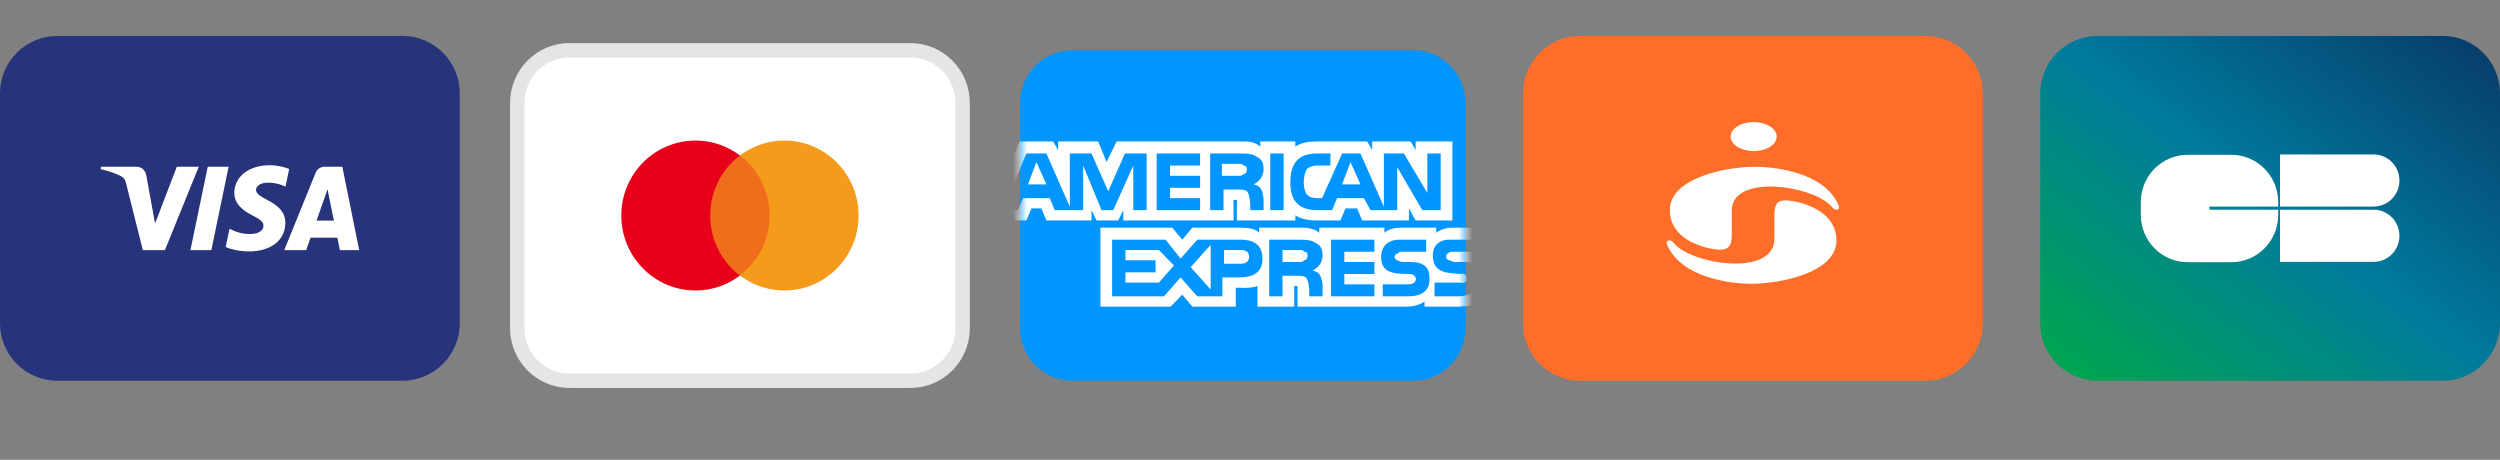 <?xml version="1.0" encoding="UTF-8" standalone="no"?>
<svg width="174px" height="32px" viewBox="0 0 174 32" version="1.1" xmlns="http://www.w3.org/2000/svg" xmlns:xlink="http://www.w3.org/1999/xlink">
    <rect x="0" y="0" width="174" height="32" fill="#808080" stroke="none"/>
    <!-- Generator: Sketch 50.2 (55047) - http://www.bohemiancoding.com/sketch -->
    <title>Slice 1</title>
    <desc>Created with Sketch.</desc>
    <defs>
        <linearGradient x1="150%" y1="50%" x2="50%" y2="150%" id="linearGradient-1">
            <stop stop-color="#083969" offset="0%"></stop>
            <stop stop-color="#007B9D" offset="49.17%"></stop>
            <stop stop-color="#00A84A" offset="100%"></stop>
        </linearGradient>
        <rect id="path-2" x="0" y="0" width="31" height="32" rx="8"></rect>
    </defs>
    <g id="Page-1" stroke="none" stroke-width="1" fill="none" fill-rule="evenodd">
        <g id="carte-bancaire" transform="translate(142, 2)">
            <path d="M28,0.5 L4,0.5 C1.791,0.5 0,2.291 0,4.5 L0,20.5 C0,22.709 1.791,24.5 4,24.5 L28,24.5 C30.209,24.5 32,22.709 32,20.5 L32,4.5 C32,2.291 30.209,0.5 28,0.5 Z" id="Shape" fill="url(#linearGradient-1)" fill-rule="nonzero"></path>
            <path d="M25,10.563 C25,11.563 24.199,12.374 23.211,12.376 L23.211,12.378 L16.69,12.378 L16.69,8.75 L23.211,8.75 L23.211,8.75 C24.199,8.752 25,9.563 25,10.563 Z M25,14.411 C25,15.411 24.199,16.222 23.211,16.224 L23.211,16.226 L16.69,16.226 L16.69,12.598 L23.211,12.598 L23.211,12.598 C24.199,12.6 25,13.411 25,14.411 Z M11.776,12.598 L16.564,12.598 L16.564,12.952 C16.564,14.773 15.104,16.25 13.304,16.25 L10.261,16.25 C8.46,16.25 7,14.773 7,12.952 L7,12.072 C7,10.251 8.46,8.774 10.261,8.774 L13.304,8.774 C15.104,8.774 16.564,10.251 16.564,12.072 L16.564,12.378 L11.776,12.378 L11.776,12.598 Z" id="Shape" fill="#FFFFFF"></path>
        </g>
        <g id="cartasi" transform="translate(106, 2)">
            <path d="M4,0.5 L28,0.5 C30.209,0.5 32,2.291 32,4.5 L32,20.5 C32,22.709 30.209,24.5 28,24.5 L4,24.5 C1.791,24.5 0,22.709 0,20.5 L0,4.5 C0,2.291 1.791,0.5 4,0.5 Z" id="Shape" fill="#FF6E28"></path>
            <path d="M15.397,6.588 C15.61,6.528 15.832,6.5 16.053,6.5 L16.068,6.5 C16.355,6.502 16.624,6.551 16.856,6.635 C17.043,6.703 17.206,6.794 17.336,6.902 C17.39,6.947 17.44,6.998 17.484,7.053 C17.517,7.093 17.546,7.136 17.57,7.181 C17.637,7.303 17.672,7.441 17.654,7.587 C17.64,7.7 17.597,7.807 17.53,7.906 C17.479,7.981 17.413,8.052 17.336,8.116 C17.275,8.167 17.207,8.214 17.132,8.257 C16.848,8.417 16.473,8.514 16.061,8.514 C15.174,8.514 14.455,8.062 14.455,7.505 C14.455,7.21 14.656,6.944 14.977,6.76 C15.007,6.743 15.039,6.726 15.071,6.711 C15.171,6.662 15.28,6.621 15.397,6.588 Z M10.221,12.62 C10.221,10.372 14.146,9.608 16.141,9.608 C17.269,9.608 19.66,9.851 21.108,11.115 C21.295,11.282 21.465,11.466 21.614,11.67 C21.654,11.724 21.692,11.779 21.728,11.836 C21.816,11.972 21.894,12.115 21.962,12.268 C22.022,12.402 22.006,12.5 21.95,12.552 C21.941,12.561 21.931,12.568 21.92,12.575 C21.896,12.588 21.868,12.596 21.837,12.598 C21.746,12.603 21.665,12.562 21.596,12.504 C21.583,12.491 21.57,12.476 21.557,12.46 C21.492,12.378 21.414,12.299 21.325,12.222 C20.585,11.551 18.997,11.054 17.542,10.989 C15.957,10.918 14.53,11.361 14.53,12.652 L14.53,14.319 C14.53,14.399 14.528,14.474 14.523,14.544 C14.49,15.007 14.346,15.239 14.077,15.33 C13.951,15.373 13.798,15.385 13.617,15.376 C13.124,15.351 11.868,15.109 11.02,14.376 C11.018,14.374 11.017,14.373 11.015,14.371 C10.552,13.955 10.221,13.387 10.221,12.62 Z M17.684,12.149 C17.816,12.003 18.011,11.947 18.274,11.947 C18.309,11.947 18.345,11.948 18.383,11.95 C19.158,11.99 21.816,12.565 21.816,14.738 C21.816,16.986 17.89,17.75 15.895,17.75 C14.478,17.75 11.07,17.367 10.038,15.058 C9.881,14.706 10.247,14.608 10.479,14.898 C11.539,16.225 15.974,17.027 17.171,15.556 C17.176,15.55 17.181,15.543 17.187,15.537 C17.226,15.491 17.261,15.441 17.294,15.39 C17.424,15.181 17.497,14.933 17.497,14.642 L17.497,12.976 C17.497,12.576 17.557,12.313 17.684,12.149 Z" id="Shape" fill="#FFFFFF"></path>
        </g>
        <g id="amex" transform="translate(71, 0)">
            <path d="M3.629,3.5 L27.371,3.5 C29.37,3.5 31,5.14 31,7.174 L31,22.826 C31,24.86 29.37,26.5 27.371,26.5 L3.629,26.5 C1.63,26.5 0,24.86 0,22.826 L0,7.174 C0,5.14 1.63,3.5 3.629,3.5 Z" id="Shape" fill="#0095FF" fill-rule="nonzero"></path>
            <g id="Clipped">
                <g id="Group-Clipped">
                    <mask id="mask-3" fill="white">
                        <use xlink:href="#path-2"></use>
                    </mask>
                    <g id="path-3"></g>
                    <g id="Group" mask="url(#mask-3)">
                        <g transform="translate(-1.938, 9)">
                            <g>
                                <g transform="translate(0.746, 0.846)" fill="#FFFFFF" fill-rule="nonzero" id="Shape">
                                    <path d="M3.023,2.987 L2.325,1.434 L1.744,2.987 L3.023,2.987 Z M16.743,2.27 C16.663,2.387 16.515,2.39 16.394,2.39 L15.232,2.39 L15.232,1.553 L16.394,1.553 C16.511,1.553 16.677,1.56 16.743,1.673 C16.903,1.676 16.976,1.793 16.976,1.912 C16.976,2.119 16.906,2.251 16.743,2.27 Z M24.882,2.987 L24.184,1.434 L23.603,2.987 L24.882,2.987 Z M9.999,4.78 L9.069,4.78 L9.069,1.673 L7.674,4.78 L6.86,4.78 L5.581,1.673 L5.581,4.78 L3.604,4.78 L3.256,3.943 L1.395,3.943 L1.046,4.78 L0,4.78 L1.628,0.836 L3.023,0.836 L4.651,4.541 L4.651,0.836 L6.162,0.836 L7.325,3.465 L8.488,0.836 L9.999,0.836 L9.999,4.78 Z M13.72,4.78 L10.697,4.78 L10.697,0.836 L13.72,0.836 L13.72,1.673 L11.627,1.673 L11.627,2.39 L13.72,2.39 L13.72,3.226 L11.627,3.226 L11.627,3.943 L13.72,3.943 L13.72,4.78 Z M18.138,1.912 C18.138,2.527 17.726,2.852 17.441,2.987 C17.688,3.028 17.861,3.167 17.906,3.226 C18.075,3.478 18.097,3.653 18.138,4.063 L18.138,4.78 L17.208,4.78 L17.208,4.302 C17.159,4.045 17.182,3.704 16.976,3.465 C16.878,3.376 16.672,3.345 16.394,3.346 L15.348,3.346 L15.348,4.78 L14.418,4.78 L14.418,0.836 L16.511,0.836 C17.021,0.836 17.37,0.849 17.673,1.075 C17.963,1.201 18.138,1.459 18.138,1.912 Z M19.534,4.78 L18.603,4.78 L18.603,0.836 L19.534,0.836 L19.534,4.78 Z M30.463,4.78 L29.184,4.78 L27.44,1.792 L27.44,4.78 L25.58,4.78 L25.115,3.943 L23.254,3.943 L22.905,4.78 L21.859,4.78 C21.38,4.78 20.813,4.678 20.464,4.302 C20.167,4.009 19.999,3.555 19.999,2.868 C19.999,2.253 20.099,1.719 20.464,1.314 C20.794,0.982 21.261,0.836 21.859,0.836 L22.789,0.836 L22.789,1.673 L21.859,1.673 C21.578,1.681 21.388,1.733 21.161,1.912 C21.048,2.081 20.94,2.395 20.929,2.868 C20.94,3.231 21.022,3.535 21.161,3.704 C21.336,3.89 21.594,3.938 21.859,3.943 L22.208,3.943 L23.603,0.836 L24.882,0.836 L26.51,4.541 L26.51,0.836 L27.905,0.836 L29.533,3.585 L29.533,0.836 L30.463,0.836 L30.463,4.78 Z M0,5.497 L1.628,5.497 L1.977,4.66 L2.674,4.66 L3.023,5.497 L6.162,5.497 L6.162,4.78 L6.511,5.497 L8.023,5.497 L8.372,4.78 L8.372,5.497 L16.045,5.497 L16.045,4.063 L16.162,4.063 C16.295,4.061 16.326,4.071 16.278,4.302 L16.278,5.497 L20.347,5.497 L20.347,5.138 C20.631,5.335 21.131,5.494 21.743,5.497 L23.487,5.497 L23.836,4.66 L24.649,4.66 L24.998,5.497 L28.254,5.497 L28.254,4.66 L28.719,5.497 L31.277,5.497 L31.277,0 L28.719,0 L28.719,0.597 L28.37,0 L25.696,0 L25.696,0.597 L25.347,0 L21.859,0 C21.254,0 20.732,0.085 20.347,0.358 L20.347,0 L17.906,0 L17.906,0.358 C17.591,0.077 17.225,0 16.859,0 L7.906,0 L7.209,1.434 L6.627,0 L3.837,0 L3.837,0.597 L3.488,0 L1.163,0 L0,2.629 L0,5.497 Z M33.059,7.673 L31.314,7.673 C31.193,7.673 31.08,7.679 30.966,7.792 C30.887,7.802 30.849,7.893 30.849,8.031 C30.849,8.156 30.932,8.253 31.082,8.27 C31.151,8.328 31.257,8.337 31.431,8.39 L31.896,8.39 C32.425,8.363 32.765,8.448 32.942,8.629 C33.01,8.684 33.033,8.716 33.059,8.748 L33.059,7.673 Z M33.059,10.182 C32.835,10.551 32.398,10.721 31.78,10.78 L30.035,10.78 L30.035,9.824 L31.78,9.824 C31.976,9.876 32.099,9.853 32.128,9.824 C32.238,9.718 32.282,9.629 32.245,9.465 C32.282,9.407 32.238,9.316 32.128,9.226 C32.103,9.202 32.005,9.174 31.896,9.226 C30.979,9.144 29.899,9.202 29.919,7.912 C29.899,7.385 30.255,6.783 31.198,6.836 L33.059,6.836 L33.059,6 L31.314,6 C30.837,6 30.463,6.126 30.152,6.358 L30.152,6 L27.71,6 C27.271,6 26.798,6.102 26.547,6.358 L26.547,6 L22.013,6 L22.013,6.358 C21.708,6.057 21.103,6 20.85,6 L17.827,6 L17.827,6.358 C17.568,6.041 16.937,6 16.548,6 L13.176,6 L12.479,6.836 L11.781,6 L6.781,6 L6.781,11.497 L11.665,11.497 L12.479,10.66 L13.176,11.497 L16.199,11.497 L16.199,10.182 L16.432,10.182 C16.881,10.211 17.351,10.194 17.711,10.063 L17.711,11.497 L20.269,11.497 L20.269,10.063 L20.385,10.063 C20.517,10.062 20.532,10.068 20.501,10.182 L20.501,11.497 L28.059,11.497 C28.541,11.494 29.041,11.369 29.338,11.138 L29.338,11.497 L31.663,11.497 C32.204,11.494 32.689,11.423 33.059,11.258 L33.059,10.182 Z M29.454,8.748 C29.59,8.89 29.687,9.13 29.687,9.585 C29.687,10.384 29.165,10.78 28.175,10.78 L26.431,10.78 L26.431,9.943 L28.175,9.943 C28.399,9.934 28.523,9.91 28.64,9.824 C28.665,9.775 28.711,9.687 28.756,9.585 C28.711,9.464 28.662,9.373 28.64,9.346 C28.527,9.258 28.429,9.231 28.291,9.226 C27.401,9.201 26.315,9.258 26.315,8.031 C26.315,7.438 26.668,6.836 27.594,6.836 L29.454,6.836 L29.454,7.673 L27.826,7.673 C27.63,7.676 27.52,7.682 27.478,7.792 C27.325,7.811 27.288,7.906 27.245,8.031 C27.288,8.179 27.374,8.281 27.478,8.27 C27.588,8.359 27.693,8.369 27.826,8.39 L28.408,8.39 C28.854,8.395 29.199,8.484 29.454,8.748 Z M20.966,8.27 C20.889,8.384 20.738,8.39 20.618,8.39 L19.455,8.39 L19.455,7.553 L20.618,7.553 C20.738,7.553 20.9,7.557 20.966,7.673 C21.128,7.681 21.199,7.796 21.199,7.912 C21.199,8.115 21.128,8.243 20.966,8.27 Z M21.548,8.987 C21.796,9.025 21.964,9.163 22.013,9.226 C22.173,9.471 22.192,9.65 22.245,9.943 L22.245,10.78 L21.315,10.78 L21.315,10.302 C21.268,10.049 21.291,9.698 21.083,9.465 C20.984,9.373 20.778,9.339 20.385,9.346 L19.455,9.346 L19.455,10.78 L18.525,10.78 L18.525,6.836 L20.618,6.836 C21.126,6.836 21.467,6.857 21.78,7.075 C22.062,7.202 22.245,7.448 22.245,7.912 C22.245,8.528 21.834,8.849 21.548,8.987 Z M22.827,6.836 L25.85,6.836 L25.85,7.673 L23.757,7.673 L23.757,8.39 L25.85,8.39 L25.85,9.226 L23.757,9.226 L23.757,9.943 L25.85,9.943 L25.85,10.78 L22.827,10.78 L22.827,6.836 Z M16.548,8.509 L15.385,8.509 L15.385,7.553 L16.548,7.553 C16.901,7.553 17.129,7.685 17.129,8.031 C17.129,8.338 16.912,8.509 16.548,8.509 Z M14.455,10.302 L13.06,8.748 L14.455,7.195 L14.455,10.302 Z M10.851,9.824 L8.525,9.824 L8.525,9.107 L10.618,9.107 L10.618,8.27 L8.525,8.27 L8.525,7.553 L10.851,7.553 L11.897,8.629 L10.851,9.824 Z M18.06,8.151 C18.06,9.231 17.264,9.457 16.432,9.465 L15.269,9.465 L15.269,10.78 L13.525,10.78 L12.362,9.465 L11.2,10.78 L7.595,10.78 L7.595,6.836 L11.316,6.836 L12.362,8.151 L13.525,6.836 L16.548,6.836 C17.241,6.836 18.06,7.043 18.06,8.151 Z"></path>
                                </g>
                            </g>
                        </g>
                    </g>
                </g>
            </g>
        </g>
        <g id="mastercard" transform="translate(36, 3)">
            <path d="M3.629,0.5 L27.371,0.5 C29.37,0.5 31,2.14 31,4.174 L31,19.826 C31,21.86 29.37,23.5 27.371,23.5 L3.629,23.5 C1.63,23.5 0,21.86 0,19.826 L0,4.174 C0,2.14 1.63,0.5 3.629,0.5 Z" id="Shape" stroke="#E5E5E5" fill="#FFFFFF" fill-rule="nonzero"></path>
            <path d="M12.403,17.217 C15.254,17.217 17.565,14.881 17.565,12 C17.565,9.118 15.254,6.783 12.403,6.783 C9.553,6.783 7.242,9.118 7.242,12 C7.242,14.881 9.553,17.217 12.403,17.217 Z" id="Shape" fill="#E7001A" fill-rule="nonzero"></path>
            <path d="M18.597,17.217 C21.447,17.217 23.758,14.881 23.758,12 C23.758,9.118 21.447,6.783 18.597,6.783 C15.746,6.783 13.435,9.118 13.435,12 C13.435,14.881 15.746,17.217 18.597,17.217 Z" id="Shape" fill="#F49B1C" fill-rule="nonzero"></path>
            <path d="M15.5,7.826 C16.754,8.778 17.565,10.293 17.565,12 C17.565,13.707 16.754,15.222 15.5,16.174 C14.246,15.222 13.435,13.707 13.435,12 C13.435,10.293 14.246,8.778 15.5,7.826 Z" id="Shape" fill="#E7001A" opacity="0.3"></path>
        </g>
        <g id="visa" transform="translate(-0, 2)" fill-rule="nonzero">
            <path d="M28,0.5 L4,0.5 C1.791,0.5 0,2.291 0,4.5 L0,20.5 C0,22.709 1.791,24.5 4,24.5 L28,24.5 C30.209,24.5 32,22.709 32,20.5 L32,4.5 C32,2.291 30.209,0.5 28,0.5 Z" id="Shape" fill="#27337A"></path>
            <path d="M16.309,13.582 C16.299,12.746 17.031,12.28 17.582,12.002 C18.148,11.718 18.339,11.535 18.337,11.281 C18.332,10.891 17.885,10.72 17.466,10.713 C16.735,10.701 16.31,10.917 15.972,11.079 L15.709,9.808 C16.048,9.647 16.676,9.506 17.326,9.5 C18.854,9.5 19.853,10.278 19.859,11.485 C19.865,13.017 17.806,13.101 17.82,13.786 C17.825,13.994 18.017,14.215 18.438,14.271 C18.646,14.3 19.22,14.322 19.872,14.012 L20.127,15.242 C19.777,15.374 19.327,15.5 18.766,15.5 C17.329,15.5 16.317,14.711 16.309,13.582 Z M22.584,15.394 C22.305,15.394 22.07,15.226 21.965,14.968 L19.783,9.59 L21.309,9.59 L21.613,10.457 L23.479,10.457 L23.655,9.59 L25,9.59 L23.826,15.394 L22.584,15.394 Z M22.797,13.826 L23.238,11.647 L22.032,11.647 L22.797,13.826 Z M14.458,15.394 L13.255,9.59 L14.71,9.59 L15.912,15.394 L14.458,15.394 Z M12.307,15.394 L10.793,11.444 L10.18,14.803 C10.108,15.178 9.825,15.394 9.51,15.394 L7.035,15.394 L7,15.226 C7.508,15.112 8.085,14.928 8.435,14.732 C8.649,14.612 8.71,14.507 8.78,14.222 L9.94,9.59 L11.478,9.59 L13.834,15.394 L12.307,15.394 Z" id="Shape" fill="#FFFFFF" transform="translate(16, 12.5) scale(-1, 1) rotate(-180) translate(-16, -12.5) "></path>
        </g>
    </g>
</svg>